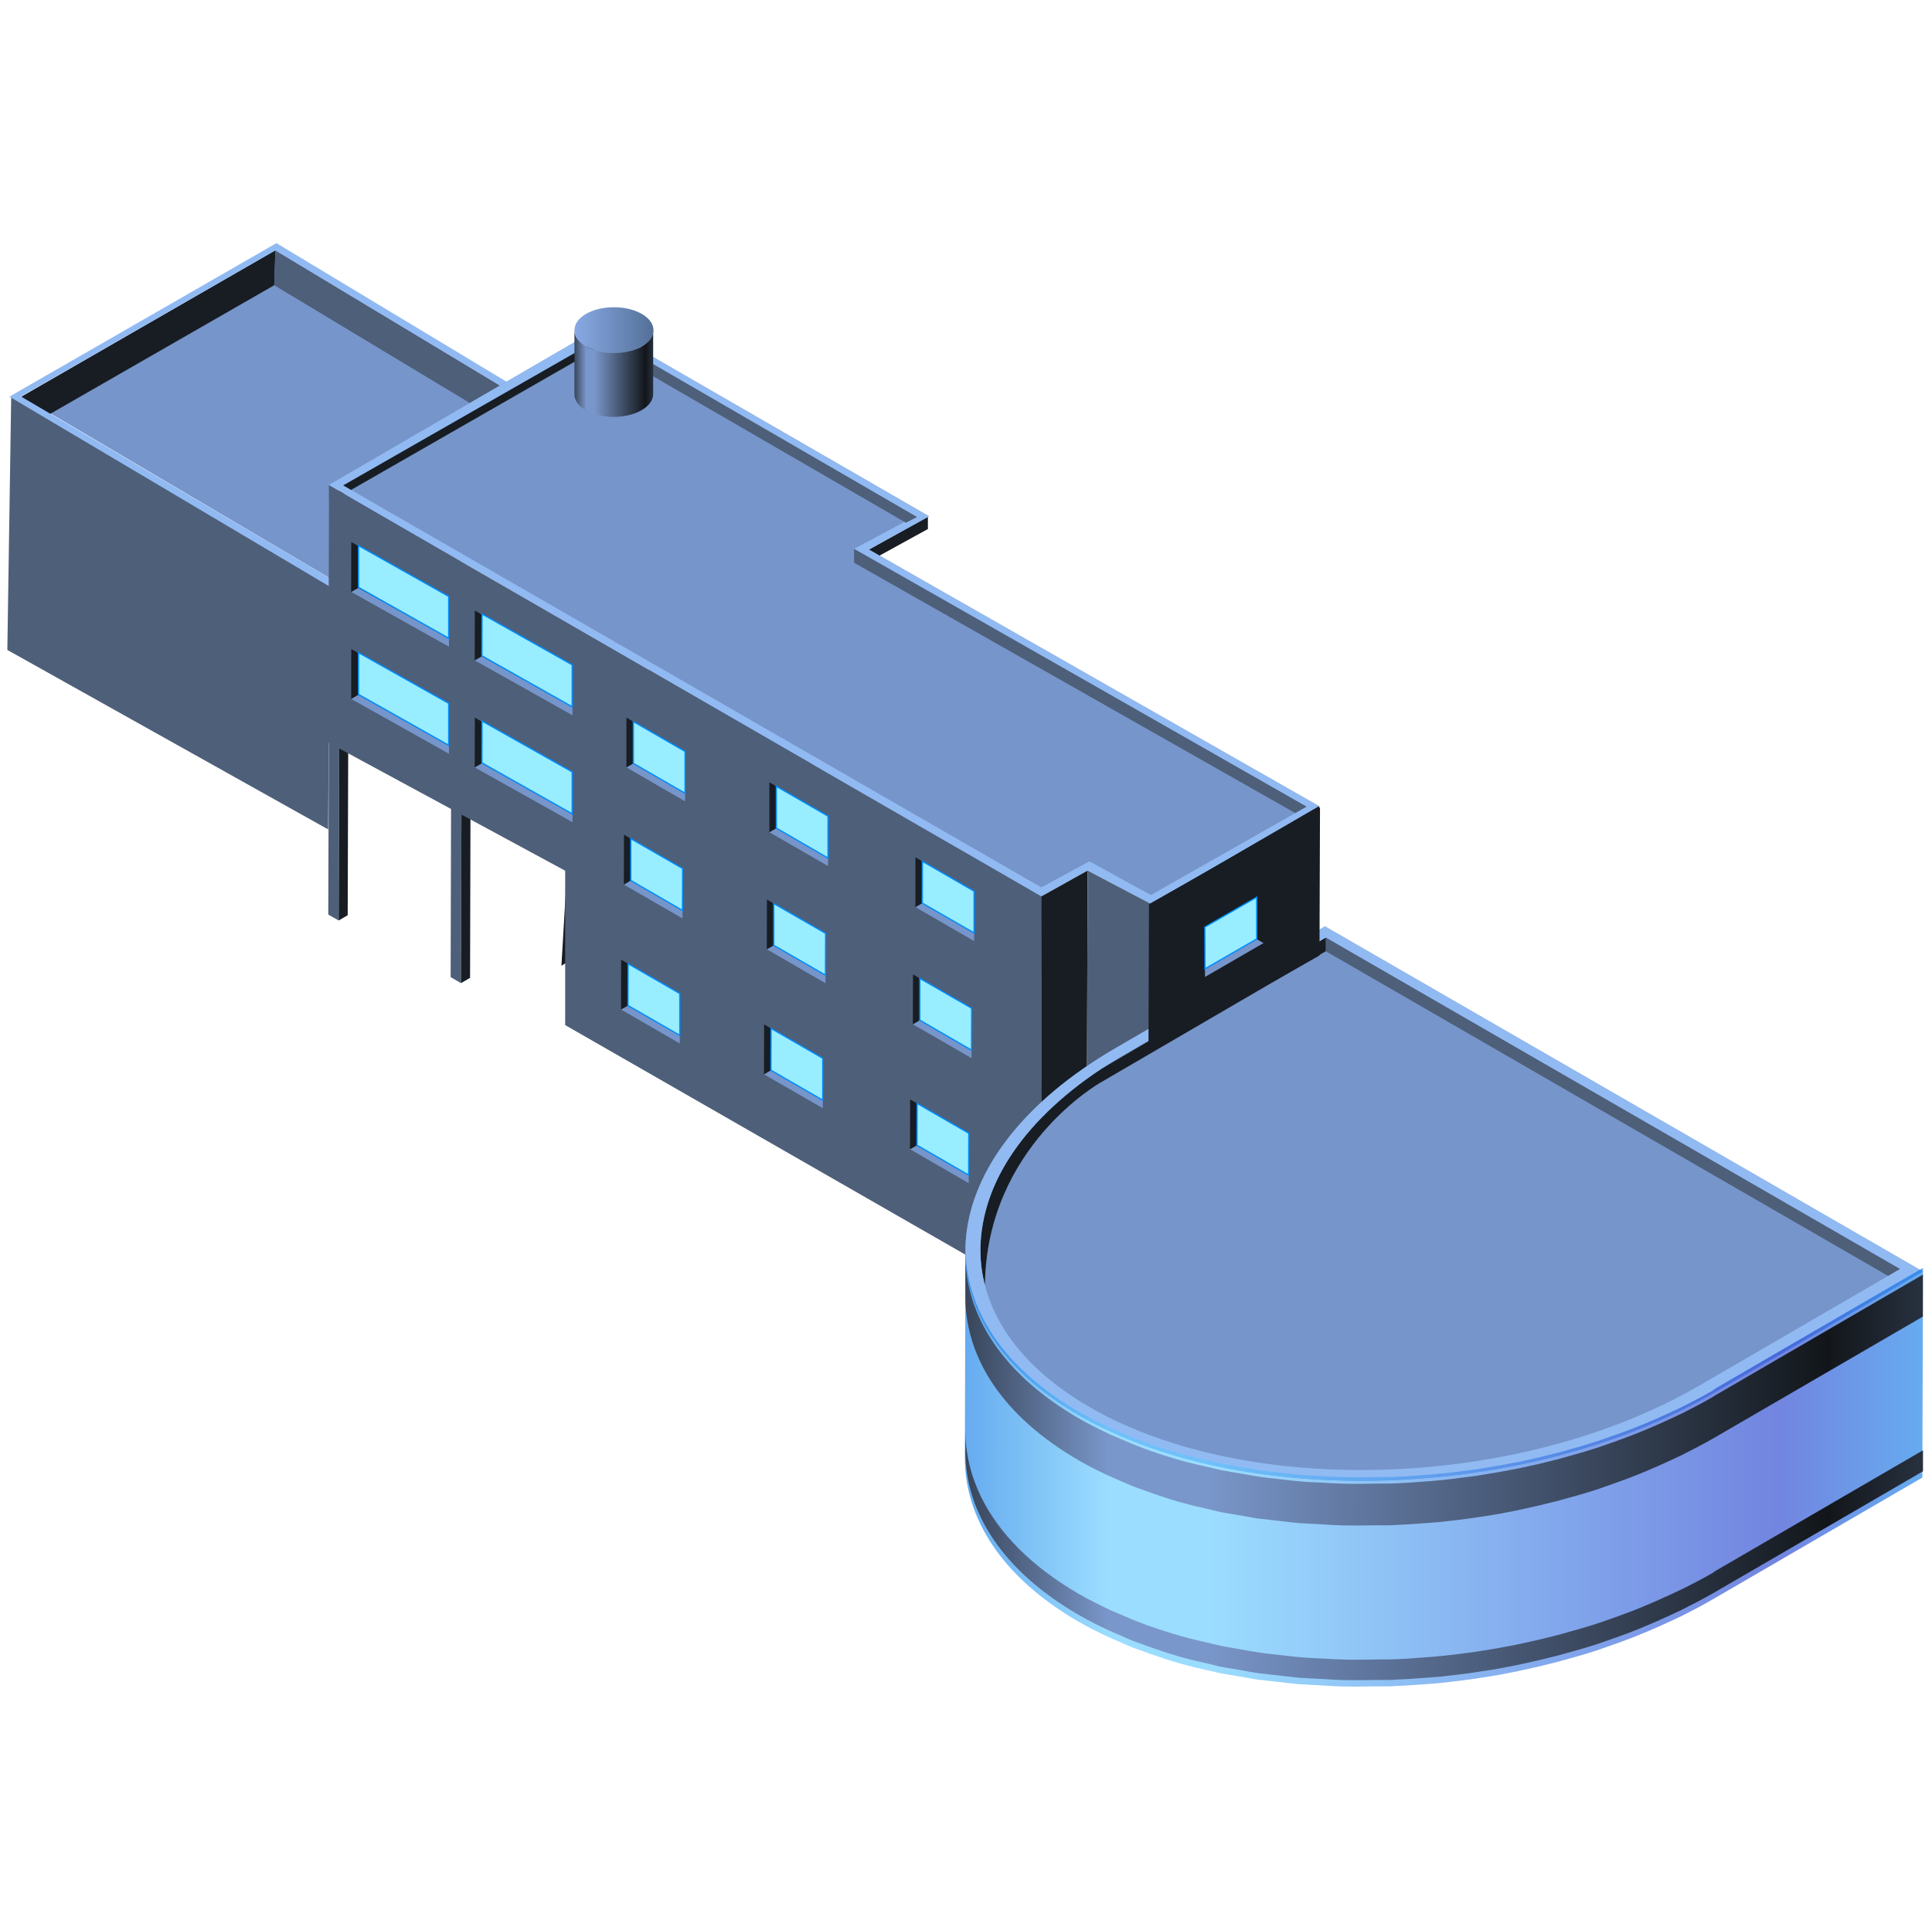 <?xml version="1.0" encoding="UTF-8"?>
<svg id="_图层_2" data-name="图层 2" xmlns="http://www.w3.org/2000/svg" xmlns:xlink="http://www.w3.org/1999/xlink" viewBox="0 0 150.14 150.03">
  <defs>
    <style>
      .cls-1 {
        fill: url(#_未命名的渐变_13);
      }

      .cls-1, .cls-2, .cls-3, .cls-4, .cls-5, .cls-6, .cls-7, .cls-8, .cls-9, .cls-10, .cls-11, .cls-12, .cls-13 {
        stroke-width: 0px;
      }

      .cls-2, .cls-14 {
        fill: none;
      }

      .cls-14 {
        stroke: #fff;
      }

      .cls-14, .cls-15, .cls-16, .cls-17, .cls-18, .cls-19, .cls-20, .cls-21, .cls-22, .cls-23, .cls-24, .cls-25, .cls-26, .cls-27, .cls-28 {
        stroke-miterlimit: 10;
        stroke-width: .1px;
      }

      .cls-3 {
        fill: url(#_未命名的渐变_21);
        filter: url(#drop-shadow-14);
      }

      .cls-15 {
        filter: url(#outer-glow-9);
      }

      .cls-15, .cls-16, .cls-17, .cls-18, .cls-19, .cls-20, .cls-21, .cls-22, .cls-23, .cls-24, .cls-25, .cls-26, .cls-27, .cls-28 {
        fill: #98edff;
        stroke: #008cff;
      }

      .cls-16 {
        filter: url(#outer-glow-7);
      }

      .cls-17 {
        filter: url(#outer-glow-6);
      }

      .cls-18 {
        filter: url(#outer-glow-8);
      }

      .cls-19 {
        filter: url(#outer-glow-2);
      }

      .cls-20 {
        filter: url(#outer-glow-5);
      }

      .cls-21 {
        filter: url(#outer-glow-1);
      }

      .cls-22 {
        filter: url(#outer-glow-3);
      }

      .cls-23 {
        filter: url(#outer-glow-4);
      }

      .cls-4 {
        fill: url(#_未命名的渐变_21-3);
      }

      .cls-5 {
        fill: url(#_新建图案);
        opacity: .1;
      }

      .cls-6 {
        fill: url(#_未命名的渐变_73);
        opacity: .6;
      }

      .cls-29 {
        opacity: .2;
      }

      .cls-30 {
        isolation: isolate;
      }

      .cls-8 {
        fill: url(#_未命名的渐变_21-2);
        filter: url(#drop-shadow-15);
      }

      .cls-24 {
        filter: url(#outer-glow-12);
      }

      .cls-25 {
        filter: url(#outer-glow-13);
      }

      .cls-26 {
        filter: url(#outer-glow-16);
      }

      .cls-27 {
        filter: url(#outer-glow-11);
      }

      .cls-28 {
        filter: url(#outer-glow-10);
      }

      .cls-31 {
        opacity: 0;
      }

      .cls-9 {
        fill: #7695ca;
      }

      .cls-10 {
        fill: #4e5f79;
      }

      .cls-11 {
        fill: #171d23;
      }

      .cls-12 {
        fill: #91baf3;
      }

      .cls-13 {
        fill: #000714;
      }
    </style>
    <pattern id="_新建图案" data-name="新建图案" x="0" y="0" width="18.57" height="32.16" patternTransform="translate(2696.27 823.93)" patternUnits="userSpaceOnUse" viewBox="0 0 18.57 32.16">
      <g>
        <rect class="cls-2" x="0" y="0" width="18.57" height="32.16"/>
        <g>
          <g>
            <polyline class="cls-14" points="18.57 21.44 18.57 32.16 18.57 42.88"/>
            <polyline class="cls-14" points="9.29 26.8 18.57 32.16 27.85 37.51 27.85 37.52"/>
            <polyline class="cls-14" points="9.29 37.52 9.29 37.51 18.57 32.16 27.85 26.8"/>
          </g>
          <polygon class="cls-14" points="27.85 37.52 27.85 26.8 18.57 21.44 9.28 26.8 9.28 37.52 18.57 42.88 27.85 37.52"/>
        </g>
        <g>
          <g>
            <polyline class="cls-14" points="0 21.44 0 32.16 0 42.88"/>
            <polyline class="cls-14" points="-9.28 26.8 0 32.16 9.28 37.51 9.28 37.52"/>
            <polyline class="cls-14" points="-9.28 37.52 -9.28 37.51 0 32.16 9.28 26.8"/>
          </g>
          <polygon class="cls-14" points="9.28 37.52 9.28 26.8 0 21.44 -9.28 26.8 -9.28 37.52 0 42.88 9.28 37.52"/>
        </g>
        <g>
          <g>
            <polyline class="cls-14" points="18.57 10.72 27.85 16.08 37.13 21.43 37.13 21.44"/>
            <polyline class="cls-14" points="18.57 21.44 18.57 21.43 27.85 16.08 37.13 10.72"/>
          </g>
          <polygon class="cls-14" points="37.14 21.44 37.14 10.72 27.85 5.36 18.57 10.72 18.57 21.44 27.85 26.8 37.14 21.44"/>
        </g>
        <g>
          <g>
            <polyline class="cls-14" points="9.28 5.36 9.28 16.08 9.28 26.8"/>
            <polyline class="cls-14" points="0 10.72 9.28 16.08 18.56 21.43 18.56 21.44"/>
            <polyline class="cls-14" points="0 21.44 0 21.43 9.28 16.08 18.56 10.72"/>
          </g>
          <polygon class="cls-14" points="18.57 21.44 18.57 10.72 9.28 5.36 0 10.72 0 21.44 9.28 26.8 18.57 21.44"/>
        </g>
        <g>
          <g>
            <polyline class="cls-14" points="-18.56 10.72 -9.28 16.08 0 21.43 0 21.44"/>
            <polyline class="cls-14" points="-18.56 21.44 -18.56 21.43 -9.28 16.08 0 10.72"/>
          </g>
          <polygon class="cls-14" points="0 21.44 0 10.72 -9.28 5.36 -18.57 10.72 -18.57 21.44 -9.28 26.8 0 21.44"/>
        </g>
        <g>
          <g>
            <polyline class="cls-14" points="18.57 -10.72 18.57 0 18.57 10.72"/>
            <polyline class="cls-14" points="9.29 -5.36 18.57 0 27.85 5.35 27.85 5.36"/>
            <polyline class="cls-14" points="9.29 5.36 9.29 5.35 18.57 0 27.85 -5.36"/>
          </g>
          <polygon class="cls-14" points="27.85 5.36 27.85 -5.36 18.57 -10.72 9.28 -5.36 9.28 5.36 18.57 10.72 27.85 5.36"/>
        </g>
        <g>
          <g>
            <polyline class="cls-14" points="0 -10.72 0 0 0 10.72"/>
            <polyline class="cls-14" points="-9.28 -5.36 0 0 9.28 5.35 9.28 5.36"/>
            <polyline class="cls-14" points="-9.28 5.36 -9.28 5.35 0 0 9.28 -5.36"/>
          </g>
          <polygon class="cls-14" points="9.28 5.36 9.28 -5.36 0 -10.72 -9.28 -5.36 -9.28 5.36 0 10.72 9.28 5.36"/>
        </g>
      </g>
    </pattern>
    <filter id="outer-glow-1" filterUnits="userSpaceOnUse">
      <feOffset dx="0" dy="0"/>
      <feGaussianBlur result="blur" stdDeviation="2"/>
      <feFlood flood-color="#008cff" flood-opacity="1"/>
      <feComposite in2="blur" operator="in"/>
      <feComposite in="SourceGraphic"/>
    </filter>
    <filter id="outer-glow-2" filterUnits="userSpaceOnUse">
      <feOffset dx="0" dy="0"/>
      <feGaussianBlur result="blur-2" stdDeviation="2"/>
      <feFlood flood-color="#008cff" flood-opacity="1"/>
      <feComposite in2="blur-2" operator="in"/>
      <feComposite in="SourceGraphic"/>
    </filter>
    <filter id="outer-glow-3" filterUnits="userSpaceOnUse">
      <feOffset dx="0" dy="0"/>
      <feGaussianBlur result="blur-3" stdDeviation="2"/>
      <feFlood flood-color="#008cff" flood-opacity="1"/>
      <feComposite in2="blur-3" operator="in"/>
      <feComposite in="SourceGraphic"/>
    </filter>
    <filter id="outer-glow-4" filterUnits="userSpaceOnUse">
      <feOffset dx="0" dy="0"/>
      <feGaussianBlur result="blur-4" stdDeviation="2"/>
      <feFlood flood-color="#008cff" flood-opacity="1"/>
      <feComposite in2="blur-4" operator="in"/>
      <feComposite in="SourceGraphic"/>
    </filter>
    <filter id="outer-glow-5" filterUnits="userSpaceOnUse">
      <feOffset dx="0" dy="0"/>
      <feGaussianBlur result="blur-5" stdDeviation="2"/>
      <feFlood flood-color="#008cff" flood-opacity="1"/>
      <feComposite in2="blur-5" operator="in"/>
      <feComposite in="SourceGraphic"/>
    </filter>
    <filter id="outer-glow-6" filterUnits="userSpaceOnUse">
      <feOffset dx="0" dy="0"/>
      <feGaussianBlur result="blur-6" stdDeviation="2"/>
      <feFlood flood-color="#008cff" flood-opacity="1"/>
      <feComposite in2="blur-6" operator="in"/>
      <feComposite in="SourceGraphic"/>
    </filter>
    <filter id="outer-glow-7" filterUnits="userSpaceOnUse">
      <feOffset dx="0" dy="0"/>
      <feGaussianBlur result="blur-7" stdDeviation="2"/>
      <feFlood flood-color="#008cff" flood-opacity="1"/>
      <feComposite in2="blur-7" operator="in"/>
      <feComposite in="SourceGraphic"/>
    </filter>
    <filter id="outer-glow-8" filterUnits="userSpaceOnUse">
      <feOffset dx="0" dy="0"/>
      <feGaussianBlur result="blur-8" stdDeviation="2"/>
      <feFlood flood-color="#008cff" flood-opacity="1"/>
      <feComposite in2="blur-8" operator="in"/>
      <feComposite in="SourceGraphic"/>
    </filter>
    <filter id="outer-glow-9" filterUnits="userSpaceOnUse">
      <feOffset dx="0" dy="0"/>
      <feGaussianBlur result="blur-9" stdDeviation="2"/>
      <feFlood flood-color="#008cff" flood-opacity="1"/>
      <feComposite in2="blur-9" operator="in"/>
      <feComposite in="SourceGraphic"/>
    </filter>
    <filter id="outer-glow-10" filterUnits="userSpaceOnUse">
      <feOffset dx="0" dy="0"/>
      <feGaussianBlur result="blur-10" stdDeviation="2"/>
      <feFlood flood-color="#008cff" flood-opacity="1"/>
      <feComposite in2="blur-10" operator="in"/>
      <feComposite in="SourceGraphic"/>
    </filter>
    <filter id="outer-glow-11" filterUnits="userSpaceOnUse">
      <feOffset dx="0" dy="0"/>
      <feGaussianBlur result="blur-11" stdDeviation="2"/>
      <feFlood flood-color="#008cff" flood-opacity="1"/>
      <feComposite in2="blur-11" operator="in"/>
      <feComposite in="SourceGraphic"/>
    </filter>
    <filter id="outer-glow-12" filterUnits="userSpaceOnUse">
      <feOffset dx="0" dy="0"/>
      <feGaussianBlur result="blur-12" stdDeviation="2"/>
      <feFlood flood-color="#008cff" flood-opacity="1"/>
      <feComposite in2="blur-12" operator="in"/>
      <feComposite in="SourceGraphic"/>
    </filter>
    <filter id="outer-glow-13" filterUnits="userSpaceOnUse">
      <feOffset dx="0" dy="0"/>
      <feGaussianBlur result="blur-13" stdDeviation="2"/>
      <feFlood flood-color="#008cff" flood-opacity="1"/>
      <feComposite in2="blur-13" operator="in"/>
      <feComposite in="SourceGraphic"/>
    </filter>
    <linearGradient id="_未命名的渐变_73" data-name="未命名的渐变 73" x1="74.98" y1="114.08" x2="149.42" y2="114.08" gradientUnits="userSpaceOnUse">
      <stop offset="0" stop-color="#0073e5"/>
      <stop offset=".15" stop-color="#59c7ff"/>
      <stop offset=".25" stop-color="#59c7ff"/>
      <stop offset=".85" stop-color="#1433cb"/>
      <stop offset="1" stop-color="#0073e5"/>
    </linearGradient>
    <linearGradient id="_未命名的渐变_21" data-name="未命名的渐变 21" x1="75.02" y1="121.42" x2="149.43" y2="121.42" gradientUnits="userSpaceOnUse">
      <stop offset="0" stop-color="#38455a"/>
      <stop offset=".15" stop-color="#7a97cb"/>
      <stop offset=".25" stop-color="#7a97cb"/>
      <stop offset=".9" stop-color="#12161a"/>
      <stop offset="1" stop-color="#283140"/>
    </linearGradient>
    <filter id="drop-shadow-14" filterUnits="userSpaceOnUse">
      <feOffset dx="0" dy="-.5"/>
      <feGaussianBlur result="blur-14" stdDeviation="0"/>
      <feFlood flood-color="#c4e4ff" flood-opacity="1"/>
      <feComposite in2="blur-14" operator="in"/>
      <feComposite in="SourceGraphic"/>
    </filter>
    <linearGradient id="_未命名的渐变_21-2" data-name="未命名的渐变 21" x1="75.01" y1="107.56" x2="149.43" y2="107.56" xlink:href="#_未命名的渐变_21"/>
    <filter id="drop-shadow-15" filterUnits="userSpaceOnUse">
      <feOffset dx="0" dy=".5"/>
      <feGaussianBlur result="blur-15" stdDeviation="0"/>
      <feFlood flood-color="#000714" flood-opacity=".45"/>
      <feComposite in2="blur-15" operator="in"/>
      <feComposite in="SourceGraphic"/>
    </filter>
    <linearGradient id="_未命名的渐变_21-3" data-name="未命名的渐变 21" x1="44.63" y1="29.03" x2="50.78" y2="29.03" xlink:href="#_未命名的渐变_21"/>
    <linearGradient id="_未命名的渐变_13" data-name="未命名的渐变 13" x1="44.65" y1="25.66" x2="50.78" y2="25.66" gradientTransform="translate(73.24 -22.13) rotate(89.84)" gradientUnits="userSpaceOnUse">
      <stop offset="0" stop-color="#88aae5"/>
      <stop offset="1" stop-color="#547098"/>
    </linearGradient>
    <filter id="outer-glow-16" filterUnits="userSpaceOnUse">
      <feOffset dx="0" dy="0"/>
      <feGaussianBlur result="blur-16" stdDeviation="2"/>
      <feFlood flood-color="#008cff" flood-opacity="1"/>
      <feComposite in2="blur-16" operator="in"/>
      <feComposite in="SourceGraphic"/>
    </filter>
  </defs>
  <g id="_图元" data-name="图元">
    <g id="_行政楼一" data-name="行政楼一">
      <g id="_背景" data-name="背景" class="cls-31">
        <rect class="cls-13" y=".03" width="150" height="150"/>
        <rect id="_网格" data-name="网格" class="cls-5" x=".14" width="150" height="150"/>
      </g>
      <g>
        <polygon class="cls-10" points="25.5 64.47 .57 50.52 .87 30.82 25.64 45 25.5 64.47"/>
        <polygon class="cls-9" points="29.21 47.05 1.69 30.82 21.4 19.46 48.21 35.6 29.21 47.05"/>
        <polygon class="cls-11" points="21.4 19.46 21.31 22.17 1.55 33.52 1.69 30.82 21.4 19.46"/>
        <polygon class="cls-10" points="48.21 38.37 21.31 22.17 21.4 19.46 48.21 35.6 48.21 38.37"/>
        <polygon class="cls-10" points="18.05 44.24 .87 34.17 1 30.96 18.18 41.03 18.05 44.24"/>
        <polygon class="cls-11" points="63.94 43.61 63.05 62.63 43.63 75.07 44.77 55.65 63.94 43.61"/>
        <path class="cls-12" d="m21.46,18.91L.73,30.83l28.32,16.8,20.14-12.04-27.72-16.7ZM1.63,30.82l19.77-11.36,26.81,16.14-19,11.45L1.63,30.82Z"/>
        <g class="cls-30">
          <polygon class="cls-10" points="26.37 55.41 26.32 71.55 25.51 71.09 25.56 54.94 26.37 55.41"/>
          <polygon class="cls-11" points="26.37 55.41 27.07 55 27.02 71.14 26.32 71.55 26.37 55.41"/>
          <polygon class="cls-10" points="25.56 54.94 26.27 54.53 27.07 55 26.37 55.41 25.56 54.94"/>
        </g>
        <g class="cls-30">
          <polygon class="cls-10" points="35.87 60.27 35.82 76.42 35.02 75.95 35.06 59.8 35.87 60.27"/>
          <polygon class="cls-11" points="35.87 60.27 36.57 59.86 36.53 76.01 35.82 76.42 35.87 60.27"/>
          <polygon class="cls-10" points="35.06 59.8 35.77 59.39 36.57 59.86 35.87 60.27 35.06 59.8"/>
        </g>
        <polyline class="cls-10" points="43.92 79.68 43.92 67.68 25.51 57.72 25.57 37.72 73.55 65.4 80.96 69.58 80.87 100.88"/>
        <polygon class="cls-11" points="66.74 43.16 72.11 40.17 72.11 41.12 66.69 44.1 66.74 43.16"/>
        <polygon class="cls-9" points="25.55 37.69 46.7 25.41 72.2 40.13 67.51 42.71 102.52 62.67 89.45 70.27 84.38 67.54 80.92 69.68 25.55 37.69"/>
        <polygon class="cls-11" points="26.34 37.71 46.74 25.97 46.74 26.92 26.29 38.65 26.34 37.71"/>
        <polygon class="cls-10" points="101.75 62.75 101.75 63.82 66.37 43.74 66.37 42.67 101.75 62.75"/>
        <path class="cls-12" d="m67.49,42.72l4.7-2.58-25.5-14.73-21.14,12.29,55.39,31.97,3.58-2,4.93,2.6,13.07-7.59-35.01-19.97Zm21.94,26.85l-4.77-2.62-3.73,2.03-54.26-31.25,20.08-11.49,24.31,13.92-4.67,2.49,35.15,20.05-12.1,6.87Z"/>
        <g class="cls-30">
          <polygon class="cls-7" points="53.24 58.41 53.24 61.66 49.22 59.34 49.22 56.09 53.24 58.41"/>
          <polygon class="cls-9" points="53.24 61.66 53.24 62.29 48.68 59.65 49.22 59.34 53.24 61.66"/>
          <polygon class="cls-11" points="49.22 56.09 49.22 59.34 48.68 59.65 48.68 55.78 49.22 56.09"/>
          <polygon class="cls-21" points="49.22 56.09 49.22 59.34 53.24 61.66 53.24 58.41 49.22 56.09"/>
        </g>
        <g class="cls-30">
          <polygon class="cls-7" points="53.05 67.51 53.04 70.77 49.02 68.44 49.02 65.19 53.05 67.51"/>
          <polygon class="cls-9" points="53.04 70.77 53.04 71.39 48.48 68.76 49.02 68.44 53.04 70.77"/>
          <polygon class="cls-11" points="49.02 65.19 49.02 68.44 48.48 68.76 48.49 64.88 49.02 65.19"/>
          <polygon class="cls-19" points="49.02 65.19 49.02 68.44 53.04 70.77 53.05 67.51 49.02 65.19"/>
        </g>
        <g class="cls-30">
          <polygon class="cls-7" points="52.83 77.23 52.83 80.48 48.8 78.16 48.81 74.91 52.83 77.23"/>
          <polygon class="cls-9" points="52.83 80.48 52.83 81.11 48.26 78.47 48.8 78.16 52.83 80.48"/>
          <polygon class="cls-11" points="48.81 74.91 48.8 78.16 48.26 78.47 48.27 74.6 48.81 74.91"/>
          <polygon class="cls-22" points="48.81 74.91 48.8 78.16 52.83 80.48 52.83 77.23 48.81 74.91"/>
        </g>
        <g class="cls-30">
          <polygon class="cls-7" points="64.35 63.44 64.35 66.7 60.33 64.37 60.33 61.12 64.35 63.44"/>
          <polygon class="cls-9" points="64.35 66.7 64.35 67.32 59.79 64.69 60.33 64.37 64.35 66.7"/>
          <polygon class="cls-11" points="60.33 61.12 60.33 64.37 59.79 64.69 59.79 60.81 60.33 61.12"/>
          <polygon class="cls-23" points="60.33 61.12 60.33 64.37 64.35 66.7 64.35 63.44 60.33 61.12"/>
        </g>
        <g class="cls-30">
          <polygon class="cls-7" points="64.16 72.55 64.15 75.8 60.13 73.48 60.13 70.23 64.16 72.55"/>
          <polygon class="cls-9" points="64.15 75.8 64.15 76.43 59.59 73.79 60.13 73.48 64.15 75.8"/>
          <polygon class="cls-11" points="60.13 70.23 60.13 73.48 59.59 73.79 59.6 69.92 60.13 70.23"/>
          <polygon class="cls-20" points="60.13 70.23 60.13 73.48 64.15 75.8 64.16 72.55 60.13 70.23"/>
        </g>
        <g class="cls-30">
          <polygon class="cls-7" points="63.94 82.26 63.94 85.52 59.91 83.19 59.92 79.94 63.94 82.26"/>
          <polygon class="cls-9" points="63.94 85.52 63.94 86.14 59.37 83.51 59.91 83.19 63.94 85.52"/>
          <polygon class="cls-11" points="59.92 79.94 59.91 83.19 59.37 83.51 59.38 79.63 59.92 79.94"/>
          <polygon class="cls-17" points="59.92 79.94 59.91 83.19 63.94 85.52 63.94 82.26 59.92 79.94"/>
        </g>
        <g class="cls-30">
          <polygon class="cls-7" points="75.7 69.27 75.7 72.52 71.67 70.2 71.68 66.95 75.7 69.27"/>
          <polygon class="cls-9" points="75.7 72.52 75.7 73.15 71.14 70.51 71.67 70.2 75.7 72.52"/>
          <polygon class="cls-11" points="71.68 66.95 71.67 70.2 71.14 70.51 71.14 66.64 71.68 66.95"/>
          <polygon class="cls-16" points="71.68 66.95 71.67 70.2 75.7 72.52 75.7 69.27 71.68 66.95"/>
        </g>
        <g class="cls-30">
          <polygon class="cls-7" points="75.51 78.37 75.5 81.63 71.48 79.3 71.48 76.05 75.51 78.37"/>
          <polygon class="cls-9" points="75.5 81.63 75.5 82.25 70.94 79.62 71.48 79.3 75.5 81.63"/>
          <polygon class="cls-11" points="71.48 76.05 71.48 79.3 70.94 79.62 70.95 75.74 71.48 76.05"/>
          <polygon class="cls-18" points="71.48 76.05 71.48 79.3 75.5 81.63 75.51 78.37 71.48 76.05"/>
        </g>
        <g class="cls-30">
          <polygon class="cls-7" points="75.29 88.09 75.28 91.34 71.26 89.02 71.27 85.77 75.29 88.09"/>
          <polygon class="cls-9" points="75.28 91.34 75.28 91.97 70.72 89.33 71.26 89.02 75.28 91.34"/>
          <polygon class="cls-11" points="71.27 85.77 71.26 89.02 70.72 89.33 70.73 85.46 71.27 85.77"/>
          <polygon class="cls-15" points="71.27 85.77 71.26 89.02 75.28 91.34 75.29 88.09 71.27 85.77"/>
        </g>
        <polygon class="cls-10" points="81 70.02 80.91 71.03 25.57 38.94 25.57 37.72 81 70.02"/>
        <polygon class="cls-10" points="71.27 40.19 70.4 40.63 46.74 26.92 46.74 25.97 71.27 40.19"/>
        <polygon class="cls-11" points="80.94 69.67 84.52 67.67 84.43 98.98 80.89 100.87 80.94 69.67"/>
        <polygon class="cls-11" points="89.23 70.37 102.51 62.66 102.49 64.98 89.2 72.68 89.23 70.37"/>
        <polygon class="cls-7" points="34.89 46.39 34.89 49.65 27.83 45.7 27.84 42.44 34.89 46.39"/>
        <g>
          <polygon class="cls-9" points="34.89 49.65 34.89 50.27 27.29 46.01 27.83 45.7 34.89 49.65"/>
          <polygon class="cls-11" points="27.84 42.44 27.83 45.7 27.29 46.01 27.3 42.13 27.84 42.44"/>
          <polygon class="cls-28" points="27.86 42.41 27.86 45.66 34.87 49.61 34.87 46.36 27.86 42.41"/>
        </g>
        <polygon class="cls-10" points="89.45 70.27 84.52 67.67 84.43 98.98 89.2 101.59 89.45 70.27"/>
        <g>
          <polygon class="cls-9" points="44.49 54.97 44.49 55.6 36.89 51.33 37.43 51.02 44.49 54.97"/>
          <polygon class="cls-11" points="37.44 47.77 37.43 51.02 36.89 51.33 36.9 47.46 37.44 47.77"/>
          <polygon class="cls-27" points="37.46 47.73 37.45 50.98 44.47 54.94 44.47 51.68 37.46 47.73"/>
        </g>
        <g>
          <polygon class="cls-9" points="34.89 57.97 34.89 58.59 27.29 54.33 27.83 54.01 34.89 57.97"/>
          <polygon class="cls-11" points="27.84 50.76 27.83 54.01 27.29 54.33 27.3 50.45 27.84 50.76"/>
          <polygon class="cls-24" points="27.86 50.73 27.86 53.98 34.87 57.93 34.87 54.67 27.86 50.73"/>
        </g>
        <g>
          <polygon class="cls-9" points="44.49 63.29 44.49 63.91 36.89 59.65 37.43 59.34 44.49 63.29"/>
          <polygon class="cls-11" points="37.44 56.09 37.43 59.34 36.89 59.65 36.9 55.78 37.44 56.09"/>
          <polygon class="cls-25" points="37.46 56.05 37.45 59.3 44.47 63.26 44.47 60 37.46 56.05"/>
        </g>
        <g>
          <path class="cls-9" d="m149.42,98.83l-16.26,9.45c-14.4,8.37-36.46,9.15-49.29,1.74-12.83-7.41-11.56-20.19,2.84-28.56l16.26-9.45,46.45,26.82Z"/>
          <polygon class="cls-10" points="147.65 98.64 147.65 99.71 103.03 73.94 103.03 72.87 147.65 98.64"/>
          <path class="cls-11" d="m103.03,72.87v1.07l-17.51,10.21s-8.84,4.98-8.98,15.71c0,0-3.02-8.61,8.72-16.59l17.78-10.4Z"/>
          <path class="cls-12" d="m102.97,72.01l-16.26,9.45c-14.4,8.37-15.66,21.15-2.84,28.56,12.83,7.41,34.89,6.63,49.29-1.74l16.26-9.45-46.45-26.82Zm29.07,35.7c-13.83,8.04-35.02,8.79-47.35,1.67-12.32-7.11-11.11-19.39,2.73-27.43l15.62-9.08,44.63,25.76-15.62,9.08Z"/>
          <path class="cls-6" d="m133.16,108.05c-.82.48-1.67.92-2.53,1.35-.27.13-.54.25-.81.38-.62.29-1.26.57-1.9.84-.3.12-.6.25-.91.37-.7.27-1.41.53-2.12.77-.23.08-.46.17-.69.24-.9.29-1.82.56-2.74.81-.17.05-.34.09-.51.14-.93.24-1.87.46-2.82.66-.16.03-.32.06-.48.09-.86.17-1.72.32-2.58.45-.19.03-.39.07-.58.09-1,.14-2,.26-3,.35-.18.02-.35.03-.53.04-.97.08-1.95.15-2.92.18-.04,0-.08,0-.13,0-.25,0-.51,0-.76,0-.89.02-1.79.03-2.67.01-.56-.01-1.12-.05-1.68-.08-.53-.03-1.07-.04-1.6-.09-.66-.05-1.3-.13-1.95-.21-.41-.05-.82-.08-1.22-.14-.62-.09-1.22-.2-1.83-.31-.43-.08-.86-.14-1.28-.22-.26-.05-.51-.13-.77-.18-.79-.18-1.58-.36-2.34-.57-.84-.24-1.66-.5-2.46-.78-.18-.06-.36-.13-.54-.2-.63-.23-1.23-.49-1.83-.75-.26-.11-.53-.22-.78-.34-.8-.37-1.58-.77-2.32-1.19-5.94-3.43-8.86-8.02-8.85-12.79l-.05,16.3c-.01,4.77,2.9,9.35,8.85,12.79.74.43,1.52.82,2.32,1.19.26.12.52.23.78.34.38.17.75.34,1.14.49.23.09.46.17.7.25.18.07.36.13.54.2.76.27,1.52.52,2.31.75.05.01.1.02.15.04.76.22,1.55.4,2.34.57.24.05.47.12.71.17.02,0,.04,0,.05,0,.42.09.85.15,1.28.22.58.1,1.16.22,1.75.3.03,0,.05,0,.08,0,.4.06.82.09,1.23.14.61.07,1.21.15,1.82.2.04,0,.08,0,.12,0,.53.04,1.07.06,1.61.09.51.03,1.02.07,1.54.08.04,0,.09,0,.13,0,.88.02,1.77,0,2.66-.01.24,0,.49,0,.73,0,.02,0,.03,0,.05,0,.04,0,.08,0,.12,0,.97-.04,1.95-.1,2.93-.18.18-.01.35-.03.53-.04.13-.01.26-.02.38-.03.87-.09,1.75-.2,2.62-.32.2-.03.39-.06.58-.09.54-.08,1.07-.16,1.6-.26.33-.06.65-.13.98-.19.16-.03.32-.06.48-.1.95-.2,1.89-.42,2.82-.66.17-.04.34-.09.51-.14.85-.23,1.7-.47,2.53-.74.07-.02.14-.05.21-.07.23-.08.46-.16.69-.24.72-.25,1.43-.5,2.13-.78.3-.12.6-.24.91-.37.64-.27,1.28-.55,1.9-.84.27-.13.54-.25.81-.38.86-.43,1.71-.87,2.53-1.35l16.26-9.45.05-16.3-16.26,9.45Z"/>
          <path class="cls-3" d="m133.17,122.72c-.82.48-1.67.92-2.53,1.34-.27.13-.54.25-.81.38-.62.29-1.26.57-1.9.84-.3.12-.6.25-.9.37-.7.27-1.41.53-2.13.78-.23.08-.45.16-.69.24-.9.29-1.82.56-2.75.81-.17.05-.34.09-.51.14-.93.24-1.87.46-2.82.66-.16.03-.32.06-.48.1-.86.17-1.72.32-2.58.45-.19.03-.39.07-.58.09-1,.14-2,.26-3,.35-.18.02-.35.03-.53.04-.98.08-1.95.15-2.93.18-.04,0-.08,0-.12,0-.25,0-.5,0-.75,0-.9.02-1.8.03-2.69.01-.56-.01-1.11-.05-1.66-.08-.54-.03-1.08-.04-1.61-.09-.65-.05-1.29-.13-1.94-.21-.41-.05-.83-.08-1.23-.14-.61-.09-1.21-.2-1.81-.31-.43-.08-.87-.14-1.3-.23-.26-.05-.5-.13-.76-.18-.79-.18-1.58-.36-2.35-.58-.84-.24-1.66-.5-2.46-.78-.18-.06-.36-.13-.54-.2-.63-.23-1.23-.49-1.83-.75-.26-.11-.53-.22-.78-.34-.8-.37-1.58-.77-2.32-1.19-3.72-2.15-6.25-4.74-7.63-7.55-.27-.56-.5-1.13-.69-1.71-.27-.87-.44-1.75-.51-2.64-.02-.3-.03-.59-.03-.89v1.63c-.02,4.77,2.9,9.36,8.85,12.79.74.43,1.52.82,2.32,1.19.25.12.52.23.78.34.38.17.75.34,1.14.49.23.09.46.17.7.25.18.07.36.13.54.2.76.27,1.52.52,2.31.75.05.01.1.02.15.04.76.21,1.55.4,2.34.57.24.05.47.13.72.18.02,0,.04,0,.05,0,.42.09.86.15,1.28.22.58.1,1.15.22,1.74.3.03,0,.05,0,.08,0,.41.06.82.09,1.24.14.6.07,1.2.15,1.81.2.04,0,.08,0,.12,0,.53.04,1.07.06,1.61.09.51.03,1.02.07,1.54.08.04,0,.08,0,.13,0,.89.02,1.79,0,2.69-.01.24,0,.47,0,.71,0,.02,0,.03,0,.05,0,.04,0,.08,0,.12,0,.98-.04,1.95-.1,2.93-.18.18-.01.35-.03.53-.04.13-.01.26-.02.39-.03.87-.09,1.74-.2,2.61-.32.19-.03.39-.06.58-.09.54-.08,1.08-.16,1.61-.26.33-.06.65-.13.97-.19.16-.03.32-.06.48-.1.95-.2,1.89-.42,2.82-.66.17-.04.34-.09.51-.14.85-.23,1.7-.47,2.54-.74.07-.02.14-.05.21-.07.23-.08.46-.16.69-.24.72-.25,1.43-.5,2.13-.78.3-.12.6-.24.9-.37.64-.27,1.28-.55,1.9-.84.27-.13.54-.25.81-.38.86-.43,1.71-.87,2.53-1.34l16.26-9.45v-1.63s-16.25,9.45-16.25,9.45Z"/>
          <path class="cls-8" d="m133.17,108.05c-.82.48-1.67.92-2.53,1.35-.27.13-.54.25-.81.38-.62.29-1.26.57-1.9.84-.3.12-.6.25-.91.37-.7.27-1.41.53-2.13.78-.23.08-.46.16-.69.24-.9.29-1.82.56-2.75.81-.17.05-.34.09-.51.14-.93.24-1.87.46-2.82.66-.16.03-.32.06-.48.09-.86.17-1.72.32-2.58.45-.19.03-.39.07-.58.09-1,.14-2,.26-3,.35-.18.02-.35.03-.53.04-.98.08-1.95.15-2.93.18-.04,0-.08,0-.12,0-.26,0-.51,0-.76,0-.89.02-1.79.03-2.68.01-.56-.01-1.11-.05-1.67-.08-.54-.03-1.08-.04-1.61-.09-.65-.05-1.3-.13-1.94-.21-.41-.05-.83-.08-1.23-.14-.61-.09-1.21-.2-1.81-.31-.43-.08-.87-.14-1.29-.22-.26-.05-.51-.13-.77-.18-.79-.18-1.58-.36-2.34-.57-.84-.24-1.66-.5-2.46-.78-.18-.06-.36-.13-.54-.2-.63-.23-1.23-.49-1.83-.75-.26-.11-.53-.22-.78-.34-.8-.37-1.58-.77-2.32-1.19-5.94-3.43-8.86-8.02-8.85-12.79v3.26c-.02,4.77,2.89,9.35,8.84,12.79.74.43,1.52.82,2.32,1.19.25.12.52.23.78.34.38.17.75.34,1.14.49.23.09.47.17.7.25.18.07.36.13.54.2.76.27,1.52.52,2.31.75.05.01.1.02.15.04.76.21,1.54.4,2.33.57.24.05.48.13.73.18.02,0,.04,0,.05,0,.42.09.86.15,1.29.22.58.1,1.15.22,1.73.3.03,0,.05,0,.08,0,.41.06.83.09,1.24.14.6.07,1.2.15,1.81.2.04,0,.08,0,.12,0,.53.04,1.07.06,1.61.09.51.03,1.02.07,1.54.08.04,0,.09,0,.13,0,.88.02,1.77,0,2.66-.01.24,0,.49,0,.73,0,.02,0,.03,0,.05,0,.04,0,.08,0,.12,0,.98-.04,1.95-.1,2.93-.18.18-.01.35-.03.53-.04.13-.01.26-.02.39-.03.87-.09,1.75-.2,2.62-.32.19-.03.39-.06.58-.09.54-.08,1.08-.16,1.61-.26.33-.06.65-.13.97-.19.16-.03.32-.06.48-.1.95-.2,1.89-.42,2.82-.66.17-.04.34-.09.51-.14.85-.23,1.7-.47,2.54-.74.07-.02.14-.05.21-.07.23-.08.45-.16.68-.24.72-.25,1.43-.5,2.13-.78.3-.12.61-.24.91-.37.64-.27,1.28-.55,1.9-.84.27-.13.54-.25.81-.38.86-.43,1.71-.87,2.53-1.34l16.26-9.45v-3.26s-16.25,9.45-16.25,9.45Z"/>
        </g>
        <path class="cls-4" d="m49.85,26.94c-1.22.68-3.16.66-4.34-.04-.58-.35-.87-.8-.87-1.24v4.96c-.02.45.27.9.85,1.24,1.18.71,3.12.73,4.34.04.62-.35.93-.81.93-1.27v-4.96c.01.46-.3.92-.92,1.27Z"/>
        <ellipse class="cls-1" cx="47.71" cy="25.66" rx="1.78" ry="3.07" transform="translate(21.92 73.3) rotate(-89.84)"/>
        <polygon class="cls-11" points="89.29 70.28 102.58 62.75 102.54 74.27 89.25 81.81 89.29 70.28"/>
        <g class="cls-30">
          <polygon class="cls-7" points="93.63 72.06 93.64 75.31 97.66 72.99 97.66 69.74 93.63 72.06"/>
          <polygon class="cls-9" points="93.64 75.31 93.64 75.94 98.2 73.3 97.66 72.99 93.64 75.31"/>
          <polygon class="cls-11" points="97.66 69.74 97.66 72.99 98.2 73.3 98.19 69.43 97.66 69.74"/>
          <polygon class="cls-26" points="97.66 69.74 97.66 72.99 93.64 75.31 93.63 72.06 97.66 69.74"/>
        </g>
      </g>
    </g>
  </g>
</svg>